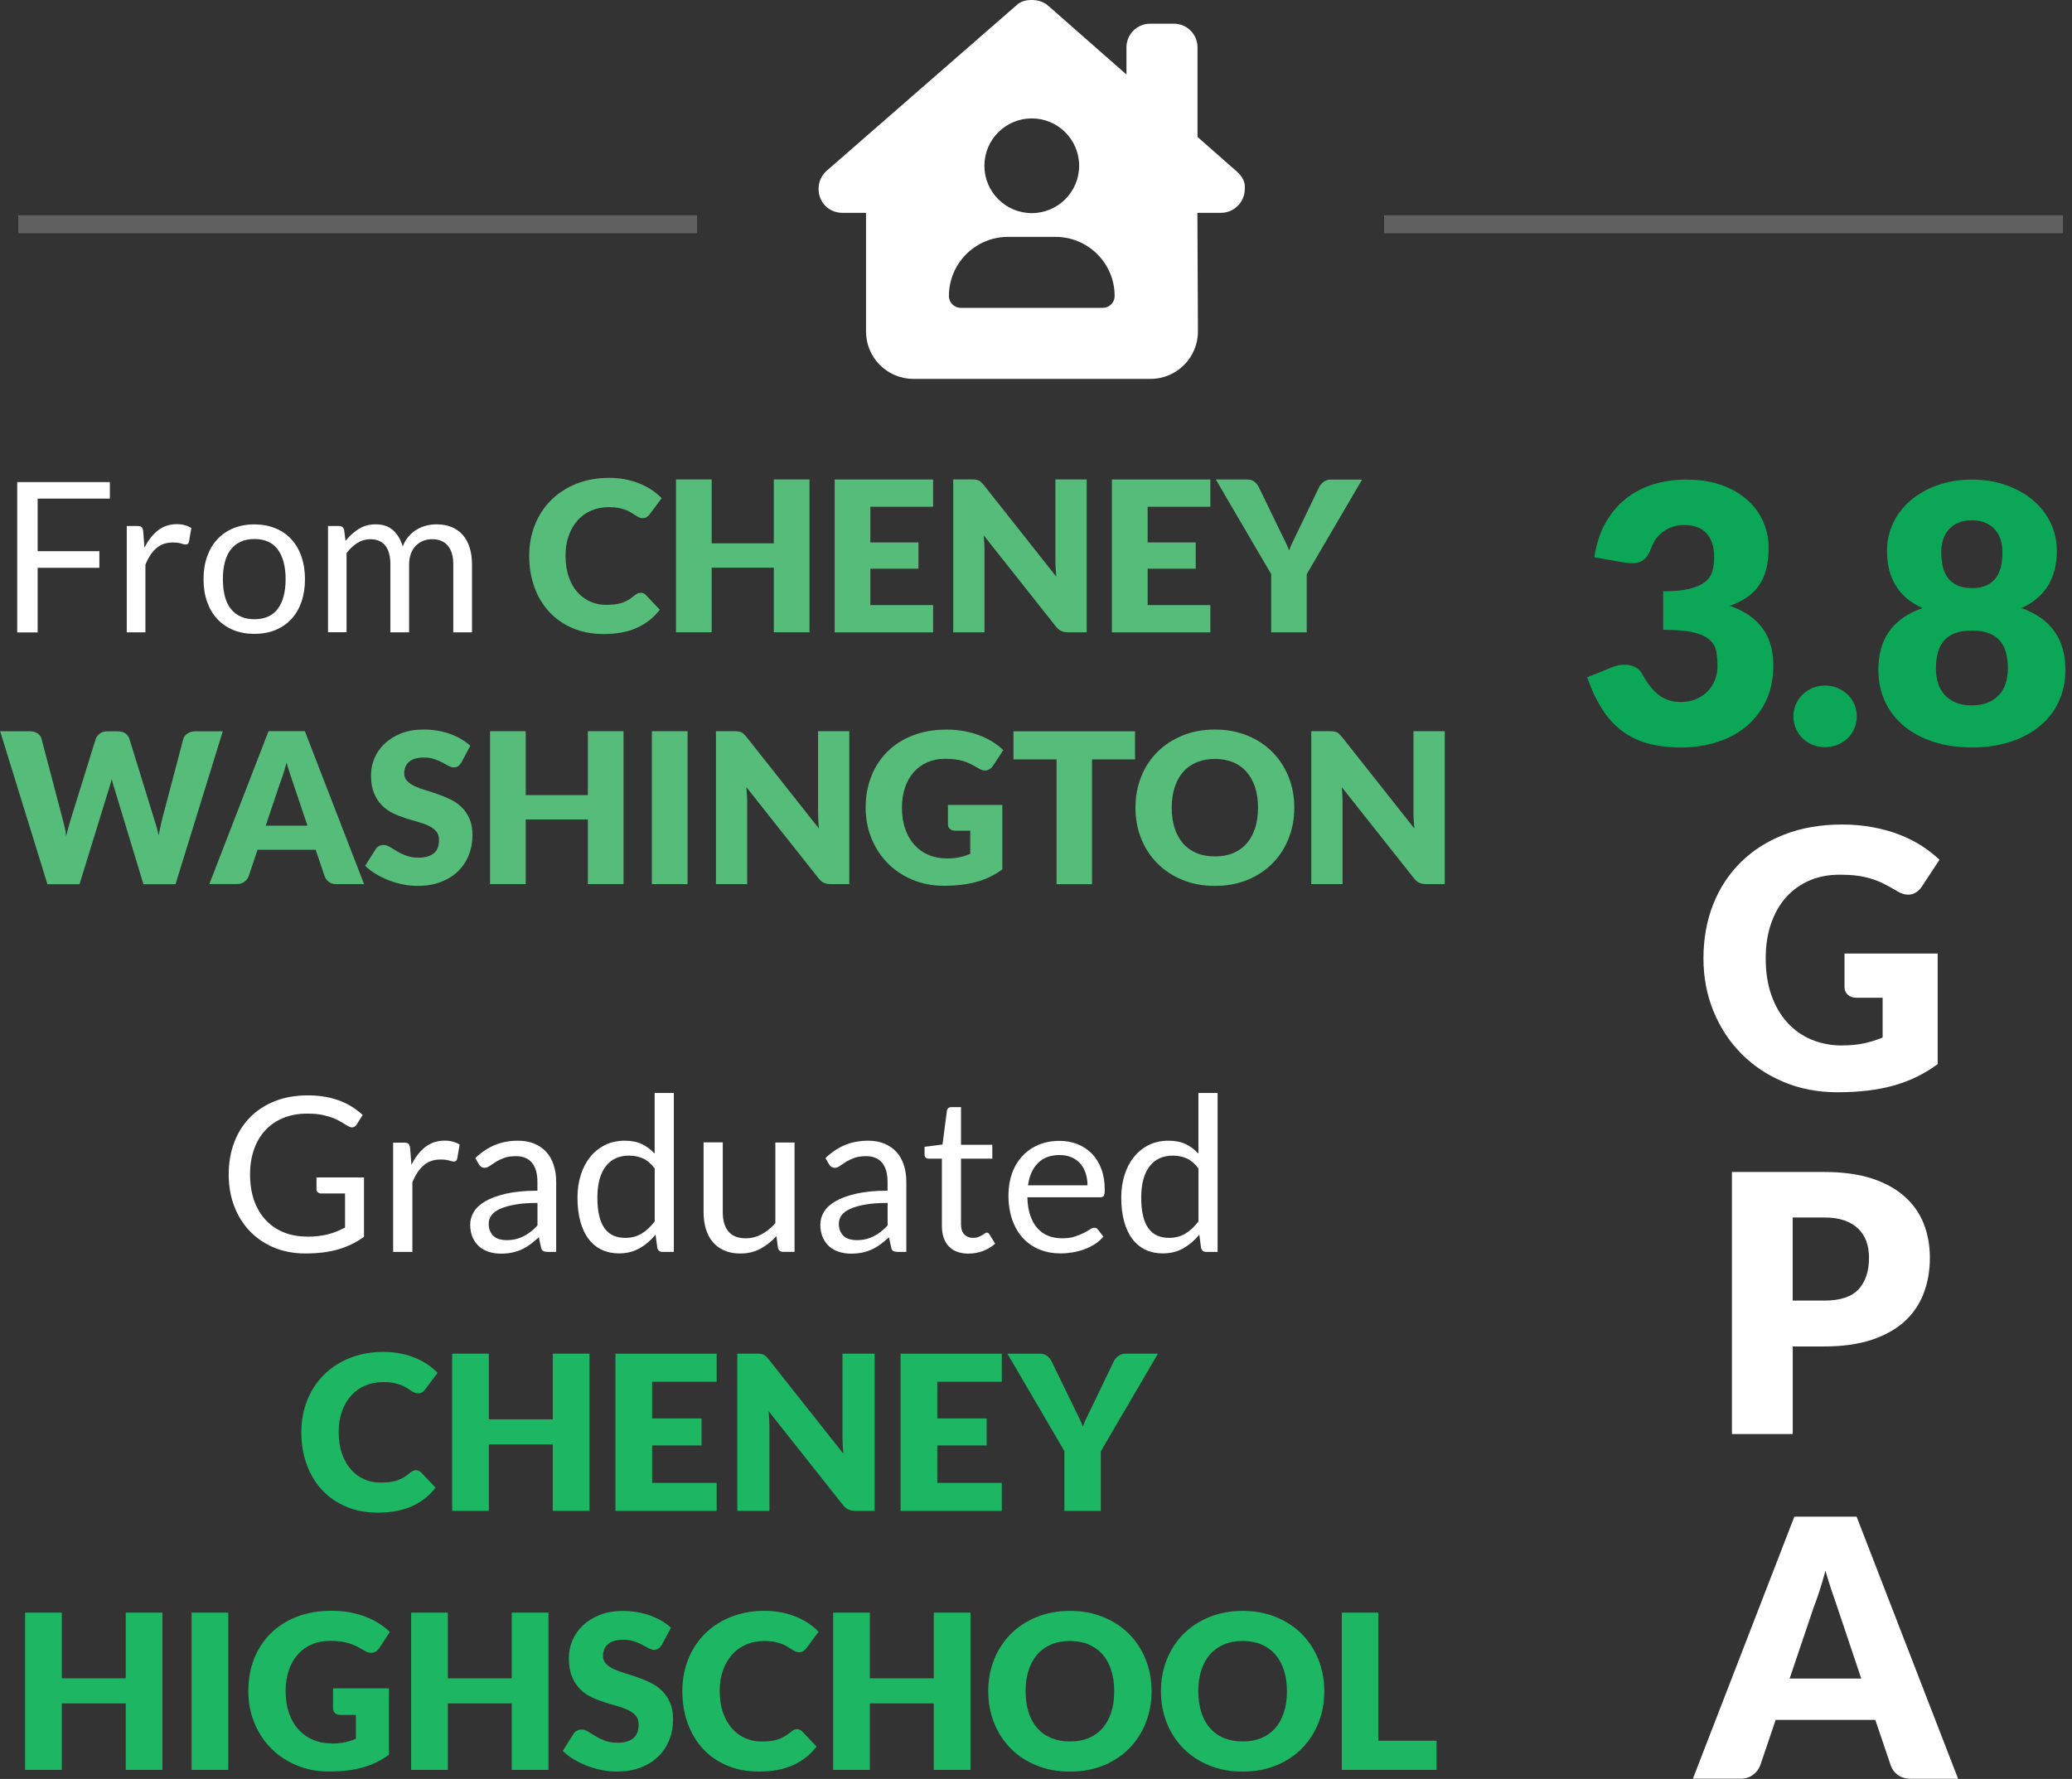 <svg id="Layer_1" xmlns="http://www.w3.org/2000/svg" viewBox="188.5 0 345.53 296.73">
  <rect x="188.5" y="0" width="345.53" height="296.73" fill="#333333" stroke="none"/>
  <defs>
    <style>
      .cls-1 {
        fill: #fff;
      }

      .cls-2 {
        fill: #55bc79;
      }

      .cls-3 {
        fill: none;
        stroke: #616161;
        ;
        stroke-miterlimit: 10;
        stroke-width: 3px;
      }

      .cls-4 {
        fill: #0ba757;
      }

      .cls-5 {
        fill: #1db662;
      }

      .cls-6 {
        fill: #fff;
      }
    </style>
  </defs>
  <line class="cls-3" x1="191.55" y1="37.41" x2="304.74" y2="37.41" />
  <line class="cls-3" x1="419.32" y1="37.41" x2="532.52" y2="37.41" />
  <path class="cls-6" d="M388.18,35.5l.09,19.76c.01,4.38-3.53,7.94-7.9,7.94h-39.55c-4.36,0-7.9-3.54-7.9-7.9v-19.8h-3.95c-2.23,0-3.96-1.74-3.96-3.96,0-1.11,.37-2.1,1.24-2.96L357.88,.99c.86-.87,1.85-.99,2.72-.99s1.85,.25,2.6,.87l13.15,11.56V7.9c0-2.18,1.77-3.95,3.95-3.95h3.95c2.18,0,3.95,1.77,3.95,3.95v14.94l6.52,5.74c.99,.86,1.49,1.85,1.36,2.96,0,2.22-1.85,3.96-3.95,3.96h-3.95Zm-27.62,.05c4.36,0,7.9-3.54,7.9-7.9s-3.54-7.9-7.9-7.9-7.9,3.54-7.9,7.9,3.54,7.9,7.9,7.9Zm-11.85,15.8h23.7c1.09,0,1.97-.89,1.97-1.97,0-5.46-4.42-9.87-9.87-9.87h-7.9c-5.46,0-9.87,4.42-9.87,9.87,0,1.09,.89,1.97,1.97,1.97Z" />
  <g>
    <path class="cls-1" d="M206.82,80.4v2.77h-12.04v8.77h10.29v2.77h-10.29v10.78h-3.41v-25.08h15.45Z" />
    <path class="cls-1" d="M209.64,105.47v-17.73h1.78c.34,0,.57,.06,.7,.19,.13,.13,.22,.35,.26,.67l.21,2.77c.61-1.24,1.36-2.2,2.25-2.9,.89-.69,1.94-1.04,3.14-1.04,.49,0,.93,.06,1.33,.17,.4,.11,.76,.27,1.1,.46l-.4,2.33c-.08,.29-.26,.44-.54,.44-.16,0-.41-.06-.75-.17-.34-.11-.81-.17-1.42-.17-1.09,0-1.99,.31-2.72,.94-.73,.63-1.34,1.55-1.83,2.75v11.29h-3.11Z" />
    <path class="cls-1" d="M230.92,87.47c1.29,0,2.46,.22,3.51,.65,1.04,.43,1.93,1.04,2.66,1.84,.73,.79,1.29,1.75,1.68,2.88s.59,2.38,.59,3.77-.2,2.66-.59,3.78c-.39,1.12-.95,2.08-1.68,2.87-.73,.79-1.62,1.4-2.66,1.83-1.04,.43-2.21,.64-3.51,.64s-2.46-.21-3.51-.64c-1.04-.43-1.93-1.04-2.67-1.83-.74-.79-1.3-1.75-1.7-2.87-.4-1.12-.6-2.38-.6-3.78s.2-2.65,.6-3.77c.4-1.13,.96-2.09,1.7-2.88,.73-.79,1.62-1.41,2.67-1.84,1.04-.43,2.21-.65,3.51-.65Zm0,15.82c1.75,0,3.06-.59,3.92-1.76s1.29-2.81,1.29-4.91-.43-3.76-1.29-4.94c-.86-1.18-2.17-1.77-3.92-1.77-.89,0-1.66,.15-2.31,.46-.65,.3-1.2,.74-1.64,1.31-.44,.57-.76,1.27-.98,2.11s-.32,1.78-.32,2.83,.11,1.99,.32,2.82c.22,.83,.54,1.53,.98,2.09s.98,1,1.64,1.3c.65,.3,1.42,.46,2.31,.46Z" />
    <path class="cls-1" d="M243.2,105.47v-17.73h1.85c.44,0,.72,.22,.84,.65l.23,1.82c.65-.81,1.39-1.46,2.2-1.98,.81-.51,1.75-.77,2.83-.77,1.2,0,2.17,.33,2.91,1,.74,.66,1.27,1.56,1.6,2.69,.24-.64,.57-1.2,.97-1.66,.4-.47,.85-.85,1.36-1.15s1.04-.53,1.6-.67c.57-.14,1.14-.21,1.72-.21,.93,0,1.76,.15,2.49,.45,.73,.3,1.35,.73,1.85,1.3,.51,.57,.9,1.27,1.16,2.11,.27,.83,.4,1.79,.4,2.86v11.29h-3.12v-11.29c0-1.39-.3-2.44-.91-3.16-.61-.72-1.49-1.08-2.64-1.08-.51,0-1,.09-1.46,.27-.46,.18-.87,.45-1.22,.8-.35,.35-.63,.79-.83,1.32-.2,.53-.31,1.15-.31,1.85v11.29h-3.12v-11.29c0-1.42-.29-2.48-.86-3.19-.57-.7-1.41-1.05-2.5-1.05-.77,0-1.48,.21-2.14,.62-.66,.41-1.26,.98-1.81,1.69v13.21h-3.11Z" />
    <path class="cls-2" d="M295.37,98.88c.14,0,.28,.03,.42,.08,.14,.05,.27,.14,.4,.27l2.34,2.47c-1.03,1.34-2.31,2.35-3.86,3.04s-3.37,1.02-5.49,1.02c-1.94,0-3.67-.33-5.21-.99-1.53-.66-2.83-1.57-3.9-2.73-1.07-1.16-1.89-2.54-2.46-4.13-.57-1.59-.86-3.32-.86-5.19s.33-3.65,.98-5.24c.65-1.59,1.57-2.97,2.74-4.12,1.17-1.15,2.58-2.05,4.21-2.69,1.63-.64,3.44-.96,5.41-.96,.96,0,1.86,.08,2.7,.25,.85,.17,1.64,.4,2.37,.7s1.41,.65,2.03,1.07c.62,.41,1.17,.87,1.65,1.37l-1.99,2.68c-.13,.16-.28,.31-.46,.45-.18,.13-.42,.2-.74,.2-.21,0-.41-.05-.59-.14-.19-.09-.39-.21-.6-.34s-.44-.28-.69-.44c-.25-.16-.55-.3-.89-.44-.34-.13-.75-.25-1.21-.34-.46-.09-1-.14-1.62-.14-1.07,0-2.05,.19-2.94,.57-.89,.38-1.65,.92-2.28,1.63-.64,.71-1.13,1.56-1.49,2.56s-.53,2.13-.53,3.38,.18,2.47,.53,3.48,.84,1.87,1.45,2.56c.61,.69,1.33,1.22,2.14,1.58,.82,.36,1.69,.54,2.62,.54,.54,0,1.03-.03,1.47-.08,.44-.05,.85-.14,1.23-.27,.38-.13,.74-.29,1.08-.5s.69-.46,1.04-.76c.14-.12,.29-.21,.46-.29,.16-.08,.33-.11,.51-.11Z" />
    <path class="cls-2" d="M323.49,105.47h-5.95v-10.78h-10.36v10.78h-5.95v-25.5h5.95v10.66h10.36v-10.66h5.95v25.5Z" />
    <path class="cls-2" d="M344.11,79.98v4.55h-10.47v5.95h8.02v4.38h-8.02v6.07h10.47v4.55h-16.42v-25.5h16.42Z" />
    <path class="cls-2" d="M351.23,80.01c.17,.02,.33,.07,.47,.13s.27,.15,.4,.27c.13,.12,.27,.27,.44,.47l12.11,15.31c-.05-.49-.08-.97-.11-1.43s-.04-.9-.04-1.3v-13.49h5.22v25.5h-3.08c-.46,0-.84-.07-1.16-.21s-.62-.4-.91-.77l-12.02-15.19c.04,.44,.06,.88,.09,1.3s.04,.83,.04,1.2v13.67h-5.22v-25.5h3.12c.26,0,.47,.01,.65,.04Z" />
    <path class="cls-2" d="M390.34,79.98v4.55h-10.46v5.95h8.02v4.38h-8.02v6.07h10.46v4.55h-16.42v-25.5h16.42Z" />
    <path class="cls-2" d="M406.41,95.78v9.69h-5.92v-9.69l-9.24-15.8h5.21c.51,0,.92,.12,1.22,.36s.55,.55,.74,.92l3.6,7.42c.29,.59,.56,1.14,.81,1.65s.46,1,.65,1.49c.17-.5,.38-1,.63-1.5s.51-1.04,.79-1.63l3.57-7.42c.07-.15,.17-.3,.29-.45,.12-.15,.26-.29,.42-.41,.16-.12,.34-.22,.54-.3,.2-.08,.43-.11,.67-.11h5.25l-9.24,15.8Z" />
    <path class="cls-2" d="M188.5,121.98h4.97c.51,0,.94,.12,1.29,.35s.57,.54,.67,.93l3.5,13.3c.12,.43,.23,.89,.35,1.38,.12,.49,.2,1,.26,1.54,.12-.55,.25-1.06,.39-1.55,.14-.48,.27-.94,.4-1.37l4.13-13.3c.11-.33,.33-.62,.67-.88,.34-.26,.76-.39,1.25-.39h1.75c.51,0,.94,.11,1.27,.34s.56,.54,.69,.94l4.1,13.3c.13,.41,.26,.84,.4,1.3s.26,.95,.37,1.48c.09-.51,.19-1,.29-1.47s.2-.9,.31-1.31l3.5-13.3c.09-.34,.31-.64,.67-.89,.35-.26,.77-.39,1.26-.39h4.66l-7.88,25.5h-5.35l-4.79-15.8c-.08-.24-.17-.51-.25-.8s-.17-.6-.25-.93c-.08,.33-.17,.64-.25,.93-.09,.29-.17,.56-.25,.8l-4.87,15.8h-5.35l-7.88-25.5Z" />
    <path class="cls-2" d="M249.19,147.47h-4.58c-.51,0-.94-.12-1.27-.36-.33-.24-.56-.54-.69-.92l-1.51-4.45h-9.69l-1.5,4.45c-.12,.33-.34,.62-.68,.88-.34,.26-.75,.39-1.24,.39h-4.62l9.87-25.5h6.06l9.87,25.5Zm-16.38-9.75h6.96l-2.35-6.98c-.15-.44-.33-.97-.53-1.57-.2-.6-.41-1.25-.6-1.95-.19,.71-.38,1.37-.58,1.98-.2,.61-.38,1.13-.56,1.58l-2.34,6.95Z" />
    <path class="cls-2" d="M265.46,127.16c-.18,.28-.36,.49-.55,.63s-.44,.21-.74,.21c-.27,0-.56-.08-.87-.25-.31-.17-.66-.36-1.05-.57-.39-.21-.84-.4-1.34-.57-.5-.17-1.07-.25-1.71-.25-1.11,0-1.93,.24-2.48,.71-.54,.47-.81,1.11-.81,1.92,0,.51,.16,.94,.49,1.28,.33,.34,.75,.63,1.29,.88,.53,.25,1.14,.47,1.82,.67,.68,.2,1.38,.43,2.09,.68,.71,.25,1.41,.55,2.09,.88s1.29,.77,1.82,1.29,.96,1.16,1.29,1.92c.33,.75,.49,1.66,.49,2.72,0,1.18-.2,2.28-.61,3.31-.41,1.03-1,1.92-1.78,2.69s-1.73,1.36-2.87,1.8c-1.14,.44-2.43,.66-3.88,.66-.79,0-1.6-.08-2.42-.24-.82-.16-1.62-.39-2.39-.69s-1.49-.65-2.17-1.06c-.68-.41-1.27-.86-1.77-1.37l1.75-2.77c.13-.21,.31-.38,.54-.51,.23-.13,.48-.19,.75-.19,.35,0,.7,.11,1.06,.33s.76,.47,1.21,.73c.45,.27,.97,.51,1.55,.73,.58,.22,1.27,.33,2.06,.33,1.07,0,1.91-.24,2.5-.71,.6-.47,.89-1.22,.89-2.25,0-.59-.16-1.08-.49-1.45-.33-.37-.76-.68-1.29-.93s-1.13-.46-1.81-.65c-.68-.19-1.37-.39-2.08-.62-.71-.23-1.41-.51-2.08-.84-.68-.33-1.28-.77-1.81-1.31-.53-.54-.96-1.22-1.29-2.03-.33-.81-.49-1.81-.49-3,0-.96,.19-1.89,.58-2.8,.38-.91,.95-1.72,1.7-2.43,.75-.71,1.66-1.28,2.75-1.71s2.33-.64,3.73-.64c.78,0,1.54,.06,2.28,.18,.74,.12,1.44,.3,2.11,.54,.67,.24,1.29,.52,1.86,.86,.58,.33,1.09,.71,1.55,1.13l-1.47,2.75Z" />
    <path class="cls-2" d="M292.48,147.47h-5.95v-10.78h-10.36v10.78h-5.95v-25.5h5.95v10.66h10.36v-10.66h5.95v25.5Z" />
    <path class="cls-2" d="M303.16,147.47h-5.95v-25.5h5.95v25.5Z" />
    <path class="cls-2" d="M311.64,122.01c.18,.02,.33,.07,.47,.13s.27,.15,.4,.27c.13,.12,.27,.27,.44,.47l12.11,15.31c-.05-.49-.08-.97-.1-1.43-.02-.46-.04-.9-.04-1.3v-13.49h5.21v25.5h-3.08c-.45,0-.84-.07-1.15-.21s-.62-.4-.91-.77l-12.02-15.19c.04,.44,.06,.88,.09,1.3s.04,.83,.04,1.2v13.67h-5.21v-25.5h3.11c.26,0,.47,.01,.65,.04Z" />
    <path class="cls-2" d="M346.35,143.2c.82,0,1.54-.07,2.17-.21,.63-.14,1.22-.33,1.78-.56v-3.87h-2.52c-.37,0-.67-.1-.88-.3-.21-.2-.32-.45-.32-.75v-3.25h9.07v10.76c-.65,.48-1.33,.89-2.04,1.23-.71,.34-1.46,.63-2.26,.85-.8,.22-1.65,.39-2.56,.49s-1.88,.16-2.91,.16c-1.87,0-3.59-.33-5.18-.99-1.59-.66-2.96-1.57-4.12-2.73-1.16-1.16-2.07-2.54-2.73-4.13-.66-1.59-.99-3.32-.99-5.19s.31-3.65,.95-5.24c.63-1.59,1.53-2.97,2.7-4.12,1.17-1.15,2.59-2.05,4.25-2.69s3.52-.96,5.57-.96c1.06,0,2.06,.09,2.99,.26,.93,.18,1.79,.41,2.58,.72s1.51,.67,2.16,1.08,1.24,.88,1.75,1.36l-1.71,2.61c-.16,.25-.36,.44-.59,.58s-.48,.21-.74,.21c-.35,0-.71-.12-1.08-.35-.47-.28-.91-.52-1.32-.73s-.84-.37-1.27-.5-.89-.22-1.37-.28c-.48-.06-1.01-.09-1.61-.09-1.11,0-2.11,.2-2.99,.59-.89,.39-1.64,.94-2.27,1.65-.62,.71-1.11,1.57-1.44,2.56s-.51,2.11-.51,3.33c0,1.35,.19,2.55,.56,3.6,.37,1.05,.89,1.94,1.55,2.66,.66,.72,1.44,1.27,2.34,1.65,.9,.38,1.89,.57,2.97,.57Z" />
    <path class="cls-2" d="M377.78,121.98v4.69h-7.17v20.81h-5.92v-20.81h-7.18v-4.69h20.27Z" />
    <path class="cls-2" d="M404.34,134.72c0,1.84-.32,3.56-.95,5.15-.64,1.59-1.53,2.97-2.69,4.14-1.16,1.17-2.55,2.09-4.17,2.76-1.63,.66-3.43,1-5.42,1s-3.79-.33-5.42-1c-1.63-.67-3.03-1.58-4.19-2.76-1.16-1.17-2.06-2.55-2.7-4.14-.64-1.59-.95-3.3-.95-5.15s.32-3.56,.95-5.15,1.53-2.96,2.7-4.13c1.16-1.17,2.56-2.08,4.19-2.75,1.63-.67,3.44-1,5.42-1s3.79,.34,5.42,1.01c1.63,.67,3.02,1.59,4.17,2.76,1.16,1.17,2.05,2.54,2.69,4.13,.64,1.59,.95,3.3,.95,5.13Zm-6.05,0c0-1.26-.16-2.39-.49-3.4-.33-1.01-.8-1.86-1.41-2.56-.61-.7-1.36-1.24-2.25-1.61-.89-.37-1.9-.56-3.03-.56s-2.16,.19-3.05,.56c-.89,.37-1.65,.91-2.26,1.61-.61,.7-1.08,1.55-1.41,2.56-.33,1.01-.49,2.14-.49,3.4s.16,2.41,.49,3.42c.33,1.01,.8,1.86,1.41,2.56s1.37,1.23,2.26,1.6c.89,.37,1.91,.55,3.05,.55s2.14-.18,3.03-.55c.89-.37,1.64-.9,2.25-1.6s1.08-1.55,1.41-2.56c.33-1.01,.49-2.15,.49-3.42Z" />
    <path class="cls-2" d="M410.94,122.01c.17,.02,.33,.07,.47,.13s.27,.15,.4,.27c.13,.12,.27,.27,.44,.47l12.11,15.31c-.05-.49-.08-.97-.11-1.43s-.04-.9-.04-1.3v-13.49h5.22v25.5h-3.08c-.46,0-.84-.07-1.16-.21s-.62-.4-.91-.77l-12.02-15.19c.04,.44,.06,.88,.09,1.3s.04,.83,.04,1.2v13.67h-5.22v-25.5h3.12c.26,0,.47,.01,.65,.04Z" />
  </g>
  <g>
    <path class="cls-4" d="M469.88,80.01c2.16,0,4.08,.31,5.76,.92,1.68,.61,3.1,1.44,4.26,2.48s2.04,2.25,2.64,3.61c.6,1.37,.9,2.82,.9,4.33,0,1.38-.14,2.6-.42,3.65-.28,1.05-.7,1.96-1.25,2.73-.55,.77-1.23,1.43-2.04,1.97-.81,.54-1.74,.99-2.77,1.35,4.84,1.68,7.26,4.97,7.26,9.87,0,2.32-.42,4.34-1.26,6.06-.84,1.72-1.97,3.15-3.38,4.29-1.41,1.14-3.05,2-4.91,2.56-1.86,.57-3.8,.85-5.82,.85s-3.93-.23-5.55-.67c-1.62-.45-3.06-1.15-4.32-2.1-1.26-.95-2.37-2.16-3.31-3.65-.95-1.48-1.78-3.24-2.48-5.28l4.14-1.68c.36-.16,.71-.27,1.06-.33s.7-.09,1.04-.09c.64,0,1.21,.12,1.72,.38,.51,.25,.9,.61,1.16,1.09,.9,1.66,1.86,2.87,2.87,3.62s2.19,1.12,3.55,1.12c1.04,0,1.95-.17,2.71-.52,.77-.35,1.41-.8,1.92-1.35,.51-.55,.9-1.17,1.16-1.88s.39-1.41,.39-2.13c0-.94-.07-1.78-.2-2.53-.13-.75-.5-1.4-1.09-1.94-.6-.54-1.51-.96-2.72-1.25-1.21-.29-2.89-.44-5.05-.44v-6.42c1.82,0,3.29-.14,4.41-.42,1.12-.28,1.98-.66,2.59-1.15s1.01-1.08,1.21-1.79c.2-.7,.3-1.47,.3-2.31,0-1.72-.42-3.04-1.25-3.98-.83-.93-2.1-1.4-3.79-1.4-.7,0-1.34,.1-1.92,.3-.58,.2-1.1,.47-1.56,.81-.46,.34-.85,.74-1.18,1.2-.33,.46-.6,.96-.79,1.5-.32,.9-.73,1.55-1.22,1.95-.49,.4-1.15,.6-1.99,.6-.2,0-.42,0-.65-.03-.23-.02-.46-.05-.71-.09l-4.92-.87c.32-2.18,.93-4.08,1.84-5.7,.91-1.62,2.04-2.97,3.39-4.05,1.35-1.08,2.89-1.88,4.63-2.42,1.74-.53,3.61-.79,5.61-.79Z" />
    <path class="cls-4" d="M487.57,119.49c0-.72,.13-1.39,.41-2.01,.27-.62,.64-1.16,1.11-1.62,.47-.46,1.02-.83,1.67-1.1,.64-.27,1.34-.4,2.1-.4s1.43,.13,2.07,.4c.64,.27,1.2,.64,1.68,1.1,.48,.46,.85,1,1.12,1.62,.27,.62,.41,1.29,.41,2.01s-.14,1.4-.41,2.02c-.27,.63-.65,1.18-1.12,1.64-.48,.46-1.04,.82-1.68,1.08-.64,.26-1.33,.39-2.07,.39s-1.46-.13-2.1-.39c-.64-.26-1.2-.62-1.67-1.08-.47-.46-.84-1.01-1.11-1.64-.27-.63-.41-1.31-.41-2.02Z" />
    <path class="cls-4" d="M517.33,124.68c-2.32,0-4.44-.31-6.36-.93-1.92-.62-3.57-1.49-4.93-2.62-1.37-1.13-2.43-2.49-3.18-4.09s-1.12-3.38-1.12-5.34c0-1.18,.13-2.3,.41-3.35,.27-1.05,.7-2.01,1.29-2.88,.59-.87,1.35-1.65,2.28-2.33,.93-.68,2.05-1.25,3.38-1.71-2-.9-3.49-2.15-4.46-3.75-.97-1.6-1.46-3.52-1.46-5.76,0-1.7,.35-3.27,1.05-4.73s1.68-2.7,2.94-3.77c1.26-1.06,2.75-1.89,4.48-2.5,1.73-.61,3.62-.92,5.69-.92s3.95,.31,5.68,.92c1.73,.61,3.22,1.44,4.49,2.5,1.26,1.06,2.24,2.31,2.94,3.77s1.05,3.03,1.05,4.73c0,2.24-.49,4.16-1.47,5.76-.98,1.6-2.46,2.85-4.44,3.75,1.3,.46,2.42,1.03,3.34,1.71,.93,.68,1.69,1.46,2.28,2.33,.59,.87,1.02,1.83,1.3,2.88,.28,1.05,.42,2.17,.42,3.35,0,1.96-.38,3.74-1.12,5.34s-1.81,2.97-3.18,4.09c-1.37,1.13-3.02,2.01-4.94,2.62-1.92,.62-4.04,.93-6.36,.93Zm0-7.02c1.04,0,1.94-.16,2.7-.48,.76-.32,1.38-.75,1.88-1.31,.49-.55,.85-1.2,1.08-1.95,.23-.75,.35-1.56,.35-2.42,0-.94-.1-1.8-.3-2.58s-.53-1.44-.99-2c-.46-.55-1.08-.98-1.85-1.29-.77-.31-1.72-.46-2.86-.46s-2.1,.16-2.87,.46c-.77,.31-1.39,.74-1.84,1.29-.46,.55-.79,1.22-.99,2-.2,.78-.3,1.64-.3,2.58,0,.86,.11,1.67,.34,2.42,.23,.75,.59,1.4,1.08,1.95,.49,.55,1.11,.99,1.86,1.31,.75,.32,1.66,.48,2.72,.48Zm0-19.56c1.04,0,1.89-.17,2.55-.51,.66-.34,1.18-.79,1.56-1.35,.38-.56,.64-1.2,.78-1.92,.14-.72,.21-1.46,.21-2.22,0-.68-.09-1.34-.27-1.98-.18-.64-.48-1.2-.89-1.69-.41-.49-.94-.89-1.59-1.19-.65-.3-1.44-.45-2.35-.45s-1.73,.15-2.37,.45c-.64,.3-1.17,.7-1.58,1.19-.41,.49-.71,1.06-.88,1.69-.18,.64-.27,1.3-.27,1.98,0,.76,.07,1.5,.21,2.22,.14,.72,.4,1.36,.78,1.92,.38,.56,.9,1.01,1.56,1.35,.66,.34,1.51,.51,2.55,.51Z" />
    <path class="cls-1" d="M495.67,174.38c1.4,0,2.64-.12,3.72-.36,1.08-.24,2.1-.56,3.06-.96v-6.63h-4.32c-.64,0-1.14-.17-1.5-.51-.36-.34-.54-.77-.54-1.29v-5.58h15.54v18.45c-1.12,.82-2.29,1.53-3.5,2.12-1.21,.59-2.5,1.08-3.87,1.46-1.37,.38-2.83,.66-4.38,.84s-3.21,.27-4.99,.27c-3.2,0-6.16-.56-8.88-1.69s-5.07-2.69-7.06-4.68c-1.99-1.99-3.55-4.35-4.68-7.08-1.13-2.73-1.7-5.69-1.7-8.9s.54-6.25,1.62-8.98,2.62-5.08,4.63-7.06,4.44-3.52,7.29-4.62c2.85-1.1,6.04-1.65,9.55-1.65,1.82,0,3.53,.15,5.13,.45,1.6,.3,3.08,.71,4.43,1.23,1.35,.52,2.58,1.14,3.71,1.86,1.12,.72,2.12,1.5,3,2.34l-2.94,4.47c-.28,.42-.62,.75-1,.99-.39,.24-.82,.36-1.28,.36-.6,0-1.22-.2-1.86-.6-.8-.48-1.56-.9-2.27-1.25-.71-.35-1.43-.63-2.17-.85-.74-.22-1.52-.38-2.34-.48-.82-.1-1.74-.15-2.76-.15-1.9,0-3.61,.33-5.13,1-1.52,.67-2.82,1.62-3.89,2.83-1.07,1.22-1.89,2.69-2.47,4.4s-.87,3.61-.87,5.71c0,2.32,.32,4.38,.96,6.18,.64,1.8,1.53,3.32,2.66,4.56,1.13,1.24,2.47,2.19,4.02,2.83s3.25,.98,5.08,.98Z" />
    <path class="cls-1" d="M487.46,224.59v14.61h-10.14v-43.71h15.42c3.08,0,5.73,.37,7.94,1.09,2.21,.73,4.03,1.74,5.46,3.02,1.43,1.28,2.48,2.79,3.17,4.53,.68,1.74,1.02,3.62,1.02,5.64,0,2.18-.35,4.18-1.05,6-.7,1.82-1.77,3.38-3.21,4.68-1.44,1.3-3.27,2.31-5.47,3.04-2.21,.73-4.83,1.1-7.85,1.1h-5.28Zm0-7.65h5.28c2.64,0,4.54-.63,5.7-1.89,1.16-1.26,1.74-3.02,1.74-5.28,0-1-.15-1.91-.45-2.73-.3-.82-.75-1.52-1.37-2.11-.61-.59-1.38-1.04-2.31-1.37-.93-.32-2.04-.48-3.32-.48h-5.28v13.86Z" />
    <path class="cls-1" d="M515.03,296.7h-7.86c-.88,0-1.6-.21-2.17-.62-.57-.41-.96-.93-1.19-1.58l-2.58-7.62h-16.62l-2.58,7.62c-.2,.56-.59,1.07-1.17,1.52-.58,.45-1.29,.67-2.13,.67h-7.92l16.92-43.71h10.38l16.92,43.71Zm-28.08-16.71h11.94l-4.02-11.97c-.26-.76-.57-1.66-.92-2.69-.35-1.03-.7-2.14-1.04-3.34-.32,1.22-.65,2.35-.99,3.39-.34,1.04-.66,1.94-.96,2.7l-4.02,11.91Z" />
  </g>
  <g>
    <path class="cls-1" d="M239.64,206.28c.7,0,1.33-.03,1.92-.1,.58-.07,1.13-.16,1.65-.3,.52-.13,1-.29,1.46-.48,.46-.19,.91-.4,1.37-.64v-5.69h-4c-.23,0-.41-.07-.55-.2-.14-.13-.21-.29-.21-.49v-1.98h7.92v9.9c-.65,.47-1.32,.88-2.02,1.22s-1.45,.64-2.25,.87c-.8,.23-1.65,.41-2.56,.52-.91,.11-1.9,.17-2.97,.17-1.87,0-3.59-.32-5.15-.96s-2.9-1.54-4.03-2.7c-1.13-1.16-2.01-2.55-2.64-4.17s-.94-3.4-.94-5.35,.31-3.76,.93-5.38,1.5-3.01,2.65-4.17c1.15-1.16,2.53-2.05,4.16-2.69,1.63-.64,3.45-.95,5.46-.95,1.02,0,1.97,.08,2.84,.23,.88,.15,1.69,.37,2.44,.65,.75,.28,1.44,.62,2.08,1.03,.64,.4,1.23,.85,1.78,1.36l-.99,1.58c-.2,.32-.47,.49-.79,.49-.19,0-.4-.07-.63-.2-.3-.17-.64-.37-1.01-.61-.37-.24-.83-.47-1.36-.69-.53-.22-1.16-.41-1.89-.57-.73-.16-1.59-.23-2.58-.23-1.45,0-2.77,.24-3.94,.71-1.18,.47-2.18,1.15-3.01,2.03-.83,.88-1.46,1.95-1.91,3.2-.44,1.25-.67,2.66-.67,4.22s.23,3.09,.69,4.37,1.11,2.36,1.95,3.25c.84,.89,1.84,1.57,2.99,2.03,1.15,.47,2.42,.7,3.82,.7Z" />
    <path class="cls-1" d="M254.06,208.82v-18.23h1.84c.35,0,.59,.07,.72,.2,.13,.13,.22,.36,.27,.68l.22,2.84c.62-1.27,1.4-2.27,2.31-2.98s2-1.07,3.23-1.07c.5,0,.96,.06,1.37,.17,.41,.11,.79,.27,1.13,.48l-.41,2.39c-.08,.3-.27,.45-.56,.45-.17,0-.43-.06-.77-.17-.35-.11-.83-.17-1.46-.17-1.12,0-2.05,.32-2.8,.97s-1.38,1.59-1.88,2.83v11.61h-3.2Z" />
    <path class="cls-1" d="M281.28,208.82h-1.42c-.31,0-.56-.05-.76-.14-.19-.1-.32-.3-.38-.61l-.36-1.69c-.48,.43-.95,.82-1.4,1.16-.46,.34-.94,.63-1.44,.86-.5,.23-1.04,.41-1.61,.53-.57,.12-1.2,.18-1.9,.18s-1.37-.1-1.99-.3c-.62-.2-1.16-.5-1.61-.89s-.82-.9-1.09-1.51c-.27-.61-.41-1.33-.41-2.16,0-.72,.2-1.42,.59-2.09,.4-.67,1.04-1.26,1.92-1.78,.88-.52,2.04-.94,3.46-1.27,1.43-.33,3.17-.5,5.24-.5v-1.43c0-1.42-.3-2.5-.91-3.23-.61-.73-1.5-1.1-2.69-1.1-.78,0-1.44,.1-1.97,.3-.53,.2-1,.42-1.39,.67-.39,.25-.73,.47-1.01,.67-.28,.2-.56,.3-.84,.3-.22,0-.4-.06-.57-.17-.16-.11-.29-.25-.39-.42l-.58-1.03c1.01-.97,2.09-1.7,3.26-2.18s2.45-.72,3.87-.72c1.02,0,1.93,.17,2.72,.5,.79,.34,1.46,.8,2,1.4s.95,1.33,1.22,2.18c.28,.85,.41,1.79,.41,2.81v11.66Zm-8.32-1.96c.56,0,1.08-.06,1.55-.17,.47-.11,.91-.28,1.32-.49,.41-.21,.81-.46,1.19-.76,.38-.3,.75-.64,1.11-1.03v-3.76c-1.48,0-2.73,.09-3.76,.28s-1.87,.43-2.52,.73c-.65,.3-1.12,.66-1.41,1.07s-.44,.87-.44,1.38,.08,.9,.23,1.25c.16,.35,.37,.64,.63,.86,.26,.22,.58,.39,.94,.49,.36,.1,.75,.15,1.17,.15Z" />
    <path class="cls-1" d="M298.97,208.82c-.46,0-.74-.22-.86-.67l-.29-2.21c-.78,.95-1.67,1.71-2.67,2.28-1,.57-2.15,.85-3.45,.85-1.04,0-1.99-.2-2.84-.6-.85-.4-1.58-.99-2.18-1.77-.6-.78-1.06-1.75-1.39-2.92-.32-1.16-.49-2.5-.49-4.01,0-1.34,.18-2.59,.54-3.75,.36-1.16,.88-2.16,1.56-3.01,.68-.85,1.5-1.52,2.48-2.01,.97-.49,2.08-.73,3.31-.73,1.12,0,2.07,.19,2.86,.57,.79,.38,1.5,.91,2.12,1.59v-10.12h3.2v26.51h-1.91Zm-6.21-2.34c1.04,0,1.96-.24,2.75-.72,.79-.48,1.51-1.16,2.17-2.03v-8.82c-.59-.79-1.23-1.35-1.94-1.67-.7-.32-1.48-.48-2.33-.48-1.7,0-3.01,.61-3.92,1.82-.91,1.21-1.37,2.94-1.37,5.18,0,1.19,.1,2.21,.31,3.05,.2,.85,.5,1.54,.9,2.09,.4,.55,.88,.94,1.46,1.2,.58,.25,1.24,.38,1.98,.38Z" />
    <path class="cls-1" d="M309.03,190.59v11.63c0,1.38,.32,2.45,.95,3.2,.64,.76,1.6,1.13,2.88,1.13,.94,0,1.82-.22,2.65-.67,.83-.44,1.59-1.06,2.29-1.85v-13.45h3.2v18.23h-1.91c-.46,0-.74-.22-.86-.67l-.25-1.96c-.79,.88-1.68,1.58-2.66,2.11-.98,.53-2.11,.8-3.38,.8-1,0-1.88-.17-2.64-.5-.76-.33-1.4-.79-1.92-1.4-.52-.6-.9-1.33-1.16-2.18-.26-.85-.39-1.79-.39-2.83v-11.63h3.2Z" />
    <path class="cls-1" d="M339.67,208.82h-1.42c-.31,0-.56-.05-.76-.14-.19-.1-.32-.3-.38-.61l-.36-1.69c-.48,.43-.95,.82-1.4,1.16-.46,.34-.94,.63-1.44,.86-.5,.23-1.04,.41-1.61,.53-.57,.12-1.2,.18-1.9,.18s-1.37-.1-1.99-.3c-.62-.2-1.16-.5-1.61-.89s-.82-.9-1.09-1.51c-.27-.61-.41-1.33-.41-2.16,0-.72,.2-1.42,.59-2.09,.4-.67,1.04-1.26,1.92-1.78,.88-.52,2.04-.94,3.46-1.27,1.43-.33,3.17-.5,5.24-.5v-1.43c0-1.42-.3-2.5-.91-3.23-.61-.73-1.5-1.1-2.69-1.1-.78,0-1.44,.1-1.97,.3-.53,.2-1,.42-1.39,.67-.39,.25-.73,.47-1.01,.67-.28,.2-.56,.3-.84,.3-.22,0-.4-.06-.57-.17-.16-.11-.29-.25-.39-.42l-.58-1.03c1.01-.97,2.09-1.7,3.26-2.18s2.45-.72,3.87-.72c1.02,0,1.93,.17,2.72,.5,.79,.34,1.46,.8,2,1.4s.95,1.33,1.22,2.18c.28,.85,.41,1.79,.41,2.81v11.66Zm-8.32-1.96c.56,0,1.08-.06,1.55-.17,.47-.11,.91-.28,1.32-.49,.41-.21,.81-.46,1.19-.76,.38-.3,.75-.64,1.11-1.03v-3.76c-1.48,0-2.73,.09-3.76,.28s-1.87,.43-2.52,.73c-.65,.3-1.12,.66-1.41,1.07s-.44,.87-.44,1.38,.08,.9,.23,1.25c.16,.35,.37,.64,.63,.86,.26,.22,.58,.39,.94,.49,.36,.1,.75,.15,1.17,.15Z" />
    <path class="cls-1" d="M350.05,209.11c-1.44,0-2.55-.4-3.32-1.21-.77-.8-1.16-1.96-1.16-3.47v-11.16h-2.2c-.19,0-.35-.06-.49-.17-.13-.11-.2-.29-.2-.53v-1.28l2.99-.38,.74-5.63c.02-.18,.1-.33,.23-.44,.13-.11,.3-.17,.5-.17h1.62v6.28h5.22v2.32h-5.22v10.94c0,.77,.19,1.34,.56,1.71,.37,.37,.85,.56,1.44,.56,.34,0,.63-.04,.87-.14,.25-.09,.46-.19,.64-.3,.18-.11,.33-.21,.46-.3,.13-.09,.24-.14,.33-.14,.17,0,.32,.1,.45,.31l.94,1.53c-.55,.52-1.22,.92-2,1.22s-1.58,.44-2.41,.44Z" />
    <path class="cls-1" d="M365.17,190.3c1.09,0,2.1,.18,3.02,.55,.92,.37,1.72,.89,2.39,1.58,.67,.69,1.2,1.54,1.58,2.56,.38,1.01,.57,2.17,.57,3.46,0,.5-.05,.84-.16,1.01-.11,.17-.31,.25-.61,.25h-12.13c.02,1.15,.18,2.15,.47,3.01s.68,1.56,1.19,2.13c.5,.57,1.1,1,1.8,1.28,.7,.28,1.48,.42,2.34,.42,.8,0,1.5-.09,2.08-.28s1.08-.39,1.5-.6c.42-.22,.77-.42,1.05-.6s.53-.28,.73-.28c.26,0,.47,.1,.61,.31l.9,1.17c-.4,.48-.87,.9-1.42,1.25-.55,.35-1.14,.65-1.77,.87-.63,.23-1.28,.4-1.95,.51-.67,.11-1.34,.17-2,.17-1.26,0-2.42-.21-3.48-.64-1.06-.43-1.98-1.05-2.75-1.87-.77-.82-1.38-1.84-1.81-3.05-.43-1.21-.65-2.6-.65-4.18,0-1.27,.2-2.46,.58-3.56s.95-2.06,1.68-2.87c.73-.81,1.63-1.45,2.68-1.91,1.06-.46,2.24-.69,3.56-.69Zm.07,2.36c-1.55,0-2.77,.45-3.65,1.34-.89,.89-1.44,2.13-1.66,3.72h9.92c0-.74-.1-1.42-.31-2.04s-.5-1.15-.9-1.6c-.4-.45-.88-.8-1.45-1.04-.57-.25-1.22-.37-1.95-.37Z" />
    <path class="cls-1" d="M389.65,208.82c-.46,0-.74-.22-.86-.67l-.29-2.21c-.78,.95-1.67,1.71-2.67,2.28-1,.57-2.15,.85-3.45,.85-1.04,0-1.99-.2-2.84-.6-.85-.4-1.58-.99-2.18-1.77-.6-.78-1.06-1.75-1.39-2.92-.32-1.16-.49-2.5-.49-4.01,0-1.34,.18-2.59,.54-3.75,.36-1.16,.88-2.16,1.56-3.01,.68-.85,1.5-1.52,2.48-2.01,.97-.49,2.08-.73,3.31-.73,1.12,0,2.07,.19,2.86,.57,.79,.38,1.5,.91,2.12,1.59v-10.12h3.2v26.51h-1.91Zm-6.21-2.34c1.04,0,1.96-.24,2.75-.72s1.51-1.16,2.17-2.03v-8.82c-.59-.79-1.23-1.35-1.93-1.67-.7-.32-1.48-.48-2.33-.48-1.7,0-3.01,.61-3.92,1.82s-1.37,2.94-1.37,5.18c0,1.19,.1,2.21,.31,3.05,.2,.85,.5,1.54,.9,2.09,.4,.55,.88,.94,1.46,1.2,.58,.25,1.24,.38,1.98,.38Z" />
    <path class="cls-5" d="M257.88,245.24c.14,0,.29,.03,.43,.08,.14,.05,.28,.15,.41,.28l2.41,2.54c-1.06,1.38-2.38,2.42-3.97,3.12-1.59,.7-3.47,1.05-5.64,1.05-1.99,0-3.78-.34-5.35-1.02-1.58-.68-2.92-1.61-4.01-2.81-1.1-1.19-1.94-2.61-2.53-4.25-.59-1.64-.88-3.42-.88-5.34s.34-3.75,1.01-5.39c.67-1.64,1.61-3.05,2.82-4.24s2.65-2.11,4.33-2.77c1.68-.66,3.53-.99,5.56-.99,.98,0,1.91,.09,2.78,.26s1.68,.41,2.44,.72c.76,.31,1.45,.67,2.09,1.1,.64,.43,1.2,.9,1.69,1.41l-2.05,2.75c-.13,.17-.29,.32-.47,.46-.18,.14-.43,.21-.76,.21-.22,0-.42-.05-.61-.14-.19-.1-.4-.21-.61-.35-.22-.14-.45-.29-.71-.45-.26-.16-.56-.31-.92-.45-.35-.14-.77-.25-1.24-.35-.47-.1-1.03-.14-1.67-.14-1.1,0-2.11,.2-3.02,.58-.91,.39-1.7,.95-2.35,1.67-.65,.73-1.16,1.6-1.53,2.64-.37,1.03-.55,2.19-.55,3.47s.18,2.54,.55,3.58,.86,1.92,1.49,2.64,1.36,1.26,2.21,1.63c.84,.37,1.74,.56,2.7,.56,.55,0,1.06-.03,1.51-.08,.46-.05,.88-.15,1.27-.28,.39-.13,.76-.3,1.12-.51,.35-.21,.71-.47,1.07-.78,.14-.12,.3-.22,.47-.3s.34-.12,.52-.12Z" />
    <path class="cls-5" d="M286.8,252.02h-6.12v-11.09h-10.66v11.09h-6.12v-26.23h6.12v10.96h10.66v-10.96h6.12v26.23Z" />
    <path class="cls-5" d="M308.01,225.8v4.68h-10.76v6.12h8.24v4.5h-8.24v6.25h10.76v4.68h-16.88v-26.23h16.88Z" />
    <path class="cls-5" d="M315.33,225.83c.18,.02,.34,.07,.49,.13,.14,.07,.28,.16,.41,.28,.13,.12,.28,.28,.45,.49l12.46,15.75c-.05-.5-.08-.99-.11-1.47-.02-.47-.04-.92-.04-1.34v-13.88h5.36v26.23h-3.17c-.47,0-.86-.07-1.19-.22-.32-.14-.64-.41-.94-.79l-12.37-15.62c.04,.46,.07,.9,.09,1.34s.04,.85,.04,1.23v14.06h-5.36v-26.23h3.2c.26,0,.49,.01,.67,.04Z" />
    <path class="cls-5" d="M355.56,225.8v4.68h-10.76v6.12h8.24v4.5h-8.24v6.25h10.76v4.68h-16.88v-26.23h16.88Z" />
    <path class="cls-5" d="M372.08,242.05v9.97h-6.08v-9.97l-9.5-16.25h5.36c.53,0,.95,.12,1.26,.37,.31,.25,.56,.56,.76,.94l3.71,7.63c.3,.61,.58,1.18,.83,1.69s.47,1.03,.67,1.53c.18-.52,.4-1.03,.65-1.55,.25-.52,.52-1.07,.81-1.67l3.67-7.63c.07-.16,.17-.31,.3-.47s.27-.3,.43-.42c.16-.13,.35-.23,.56-.31s.44-.12,.69-.12h5.4l-9.5,16.25Z" />
    <path class="cls-5" d="M215.59,295.22h-6.12v-11.09h-10.66v11.09h-6.12v-26.23h6.12v10.96h10.66v-10.96h6.12v26.23Z" />
    <path class="cls-5" d="M226.57,295.22h-6.12v-26.23h6.12v26.23Z" />
    <path class="cls-5" d="M243.78,290.83c.84,0,1.58-.07,2.23-.22,.65-.14,1.26-.33,1.84-.58v-3.98h-2.59c-.38,0-.68-.1-.9-.31s-.32-.46-.32-.77v-3.35h9.32v11.07c-.67,.49-1.37,.92-2.1,1.27-.73,.35-1.5,.65-2.32,.87-.82,.23-1.7,.4-2.63,.5-.93,.11-1.93,.16-3,.16-1.92,0-3.7-.34-5.33-1.02-1.63-.68-3.04-1.61-4.24-2.81-1.19-1.19-2.13-2.61-2.81-4.25-.68-1.64-1.02-3.42-1.02-5.34s.32-3.75,.97-5.39c.65-1.64,1.57-3.05,2.78-4.24,1.21-1.19,2.66-2.11,4.37-2.77,1.71-.66,3.62-.99,5.73-.99,1.09,0,2.12,.09,3.08,.27,.96,.18,1.85,.43,2.66,.74,.81,.31,1.55,.68,2.22,1.12,.67,.43,1.27,.9,1.8,1.4l-1.76,2.68c-.17,.25-.37,.45-.6,.59s-.49,.22-.77,.22c-.36,0-.73-.12-1.12-.36-.48-.29-.93-.54-1.36-.75-.43-.21-.86-.38-1.31-.51-.44-.13-.91-.23-1.4-.29-.49-.06-1.04-.09-1.66-.09-1.14,0-2.17,.2-3.08,.6s-1.69,.97-2.33,1.7c-.64,.73-1.14,1.61-1.48,2.64-.35,1.03-.52,2.17-.52,3.43,0,1.39,.19,2.63,.58,3.71,.38,1.08,.91,1.99,1.59,2.74,.68,.74,1.48,1.31,2.41,1.7,.93,.39,1.95,.58,3.05,.58Z" />
    <path class="cls-5" d="M279.96,295.22h-6.12v-11.09h-10.66v11.09h-6.12v-26.23h6.12v10.96h10.66v-10.96h6.12v26.23Z" />
    <path class="cls-5" d="M298.9,274.32c-.18,.29-.37,.5-.57,.65-.2,.14-.45,.22-.77,.22-.28,0-.57-.09-.89-.26-.32-.17-.68-.37-1.08-.58-.4-.22-.86-.41-1.38-.58-.52-.17-1.1-.26-1.76-.26-1.14,0-1.99,.24-2.55,.73-.56,.49-.84,1.14-.84,1.97,0,.53,.17,.97,.5,1.31,.34,.35,.78,.65,1.32,.9,.55,.25,1.17,.48,1.87,.69s1.42,.44,2.15,.7,1.45,.56,2.15,.91c.7,.35,1.33,.79,1.87,1.33s.99,1.2,1.32,1.97c.34,.77,.5,1.71,.5,2.8,0,1.21-.21,2.35-.63,3.4-.42,1.06-1.03,1.98-1.83,2.76-.8,.79-1.78,1.4-2.95,1.85-1.17,.45-2.5,.67-3.99,.67-.82,0-1.65-.08-2.49-.25-.85-.17-1.66-.41-2.46-.71-.79-.31-1.54-.67-2.23-1.09s-1.3-.89-1.82-1.4l1.8-2.84c.13-.22,.32-.39,.56-.52,.24-.13,.5-.2,.77-.2,.36,0,.72,.11,1.09,.34,.37,.23,.78,.48,1.24,.76s.99,.53,1.59,.76c.6,.23,1.31,.34,2.12,.34,1.1,0,1.96-.24,2.57-.73,.61-.49,.92-1.26,.92-2.31,0-.61-.17-1.11-.5-1.49-.34-.38-.78-.7-1.32-.95-.55-.25-1.17-.47-1.86-.67-.7-.19-1.41-.4-2.14-.64s-1.45-.52-2.14-.86c-.7-.34-1.32-.79-1.86-1.35s-.99-1.25-1.32-2.09c-.34-.83-.5-1.86-.5-3.09,0-.98,.2-1.94,.59-2.88,.4-.94,.98-1.77,1.75-2.5,.77-.73,1.71-1.32,2.83-1.76,1.12-.44,2.39-.66,3.83-.66,.8,0,1.59,.06,2.35,.19s1.49,.31,2.17,.56c.68,.25,1.32,.54,1.92,.88,.59,.34,1.12,.73,1.59,1.16l-1.51,2.83Z" />
    <path class="cls-5" d="M321.42,288.43c.14,0,.29,.03,.43,.08s.28,.15,.41,.28l2.41,2.54c-1.06,1.38-2.38,2.42-3.97,3.12-1.59,.7-3.47,1.05-5.64,1.05-1.99,0-3.78-.34-5.35-1.02-1.58-.68-2.92-1.61-4.01-2.81-1.1-1.19-1.94-2.61-2.53-4.25s-.88-3.42-.88-5.34,.34-3.75,1.01-5.39c.67-1.64,1.61-3.05,2.82-4.24,1.21-1.19,2.65-2.11,4.33-2.77,1.68-.66,3.53-.99,5.56-.99,.98,0,1.91,.09,2.78,.26s1.68,.41,2.44,.72c.76,.31,1.45,.67,2.09,1.1s1.2,.9,1.69,1.41l-2.05,2.75c-.13,.17-.29,.32-.47,.46-.18,.14-.43,.21-.76,.21-.22,0-.42-.05-.61-.14-.19-.1-.4-.21-.61-.35-.22-.14-.45-.29-.71-.45-.26-.16-.56-.31-.92-.45s-.77-.25-1.24-.35c-.47-.1-1.03-.14-1.67-.14-1.1,0-2.11,.2-3.02,.58-.91,.39-1.7,.95-2.35,1.67-.65,.73-1.16,1.61-1.53,2.64s-.55,2.19-.55,3.47,.18,2.54,.55,3.58,.86,1.92,1.49,2.64c.63,.71,1.36,1.26,2.21,1.63,.84,.37,1.74,.56,2.7,.56,.55,0,1.06-.03,1.51-.08s.88-.15,1.27-.28c.39-.13,.76-.3,1.12-.51,.35-.21,.71-.47,1.07-.78,.14-.12,.3-.22,.47-.3s.34-.12,.52-.12Z" />
    <path class="cls-5" d="M350.34,295.22h-6.12v-11.09h-10.66v11.09h-6.12v-26.23h6.12v10.96h10.66v-10.96h6.12v26.23Z" />
    <path class="cls-5" d="M380.54,282.1c0,1.9-.33,3.66-.98,5.29-.65,1.63-1.58,3.05-2.76,4.26-1.19,1.21-2.62,2.15-4.29,2.83-1.67,.68-3.53,1.03-5.57,1.03s-3.9-.34-5.58-1.03c-1.68-.68-3.12-1.63-4.31-2.83s-2.12-2.62-2.77-4.26c-.65-1.63-.98-3.4-.98-5.29s.33-3.66,.98-5.29c.65-1.63,1.58-3.05,2.77-4.25,1.19-1.2,2.63-2.14,4.31-2.83,1.68-.68,3.54-1.03,5.58-1.03s3.9,.35,5.57,1.04c1.67,.69,3.11,1.63,4.29,2.83,1.19,1.2,2.11,2.62,2.76,4.25,.65,1.63,.98,3.39,.98,5.27Zm-6.23,0c0-1.3-.17-2.46-.5-3.5s-.82-1.92-1.45-2.64c-.63-.72-1.4-1.27-2.31-1.66s-1.95-.58-3.11-.58-2.22,.19-3.14,.58-1.69,.94-2.32,1.66c-.63,.72-1.11,1.6-1.45,2.64-.34,1.04-.5,2.21-.5,3.5s.17,2.48,.5,3.52c.33,1.04,.82,1.92,1.45,2.64s1.4,1.27,2.32,1.65,1.96,.57,3.14,.57,2.2-.19,3.11-.57,1.68-.93,2.31-1.65,1.11-1.6,1.45-2.64,.5-2.21,.5-3.52Z" />
    <path class="cls-5" d="M409.34,282.1c0,1.9-.33,3.66-.98,5.29-.65,1.63-1.58,3.05-2.76,4.26-1.19,1.21-2.62,2.15-4.29,2.83-1.67,.68-3.53,1.03-5.57,1.03s-3.9-.34-5.58-1.03c-1.68-.68-3.12-1.63-4.31-2.83s-2.12-2.62-2.77-4.26c-.65-1.63-.98-3.4-.98-5.29s.33-3.66,.98-5.29c.65-1.63,1.58-3.05,2.77-4.25,1.19-1.2,2.63-2.14,4.31-2.83,1.68-.68,3.54-1.03,5.58-1.03s3.9,.35,5.57,1.04c1.67,.69,3.11,1.63,4.29,2.83,1.19,1.2,2.11,2.62,2.76,4.25,.65,1.63,.98,3.39,.98,5.27Zm-6.23,0c0-1.3-.17-2.46-.5-3.5s-.82-1.92-1.45-2.64c-.63-.72-1.4-1.27-2.31-1.66s-1.95-.58-3.11-.58-2.22,.19-3.14,.58-1.69,.94-2.32,1.66c-.63,.72-1.11,1.6-1.45,2.64-.34,1.04-.5,2.21-.5,3.5s.17,2.48,.5,3.52c.33,1.04,.82,1.92,1.45,2.64s1.4,1.27,2.32,1.65,1.96,.57,3.14,.57,2.2-.19,3.11-.57,1.68-.93,2.31-1.65,1.11-1.6,1.45-2.64,.5-2.21,.5-3.52Z" />
    <path class="cls-5" d="M418.34,290.36h9.72v4.86h-15.8v-26.23h6.08v21.37Z" />
  </g>
</svg>
